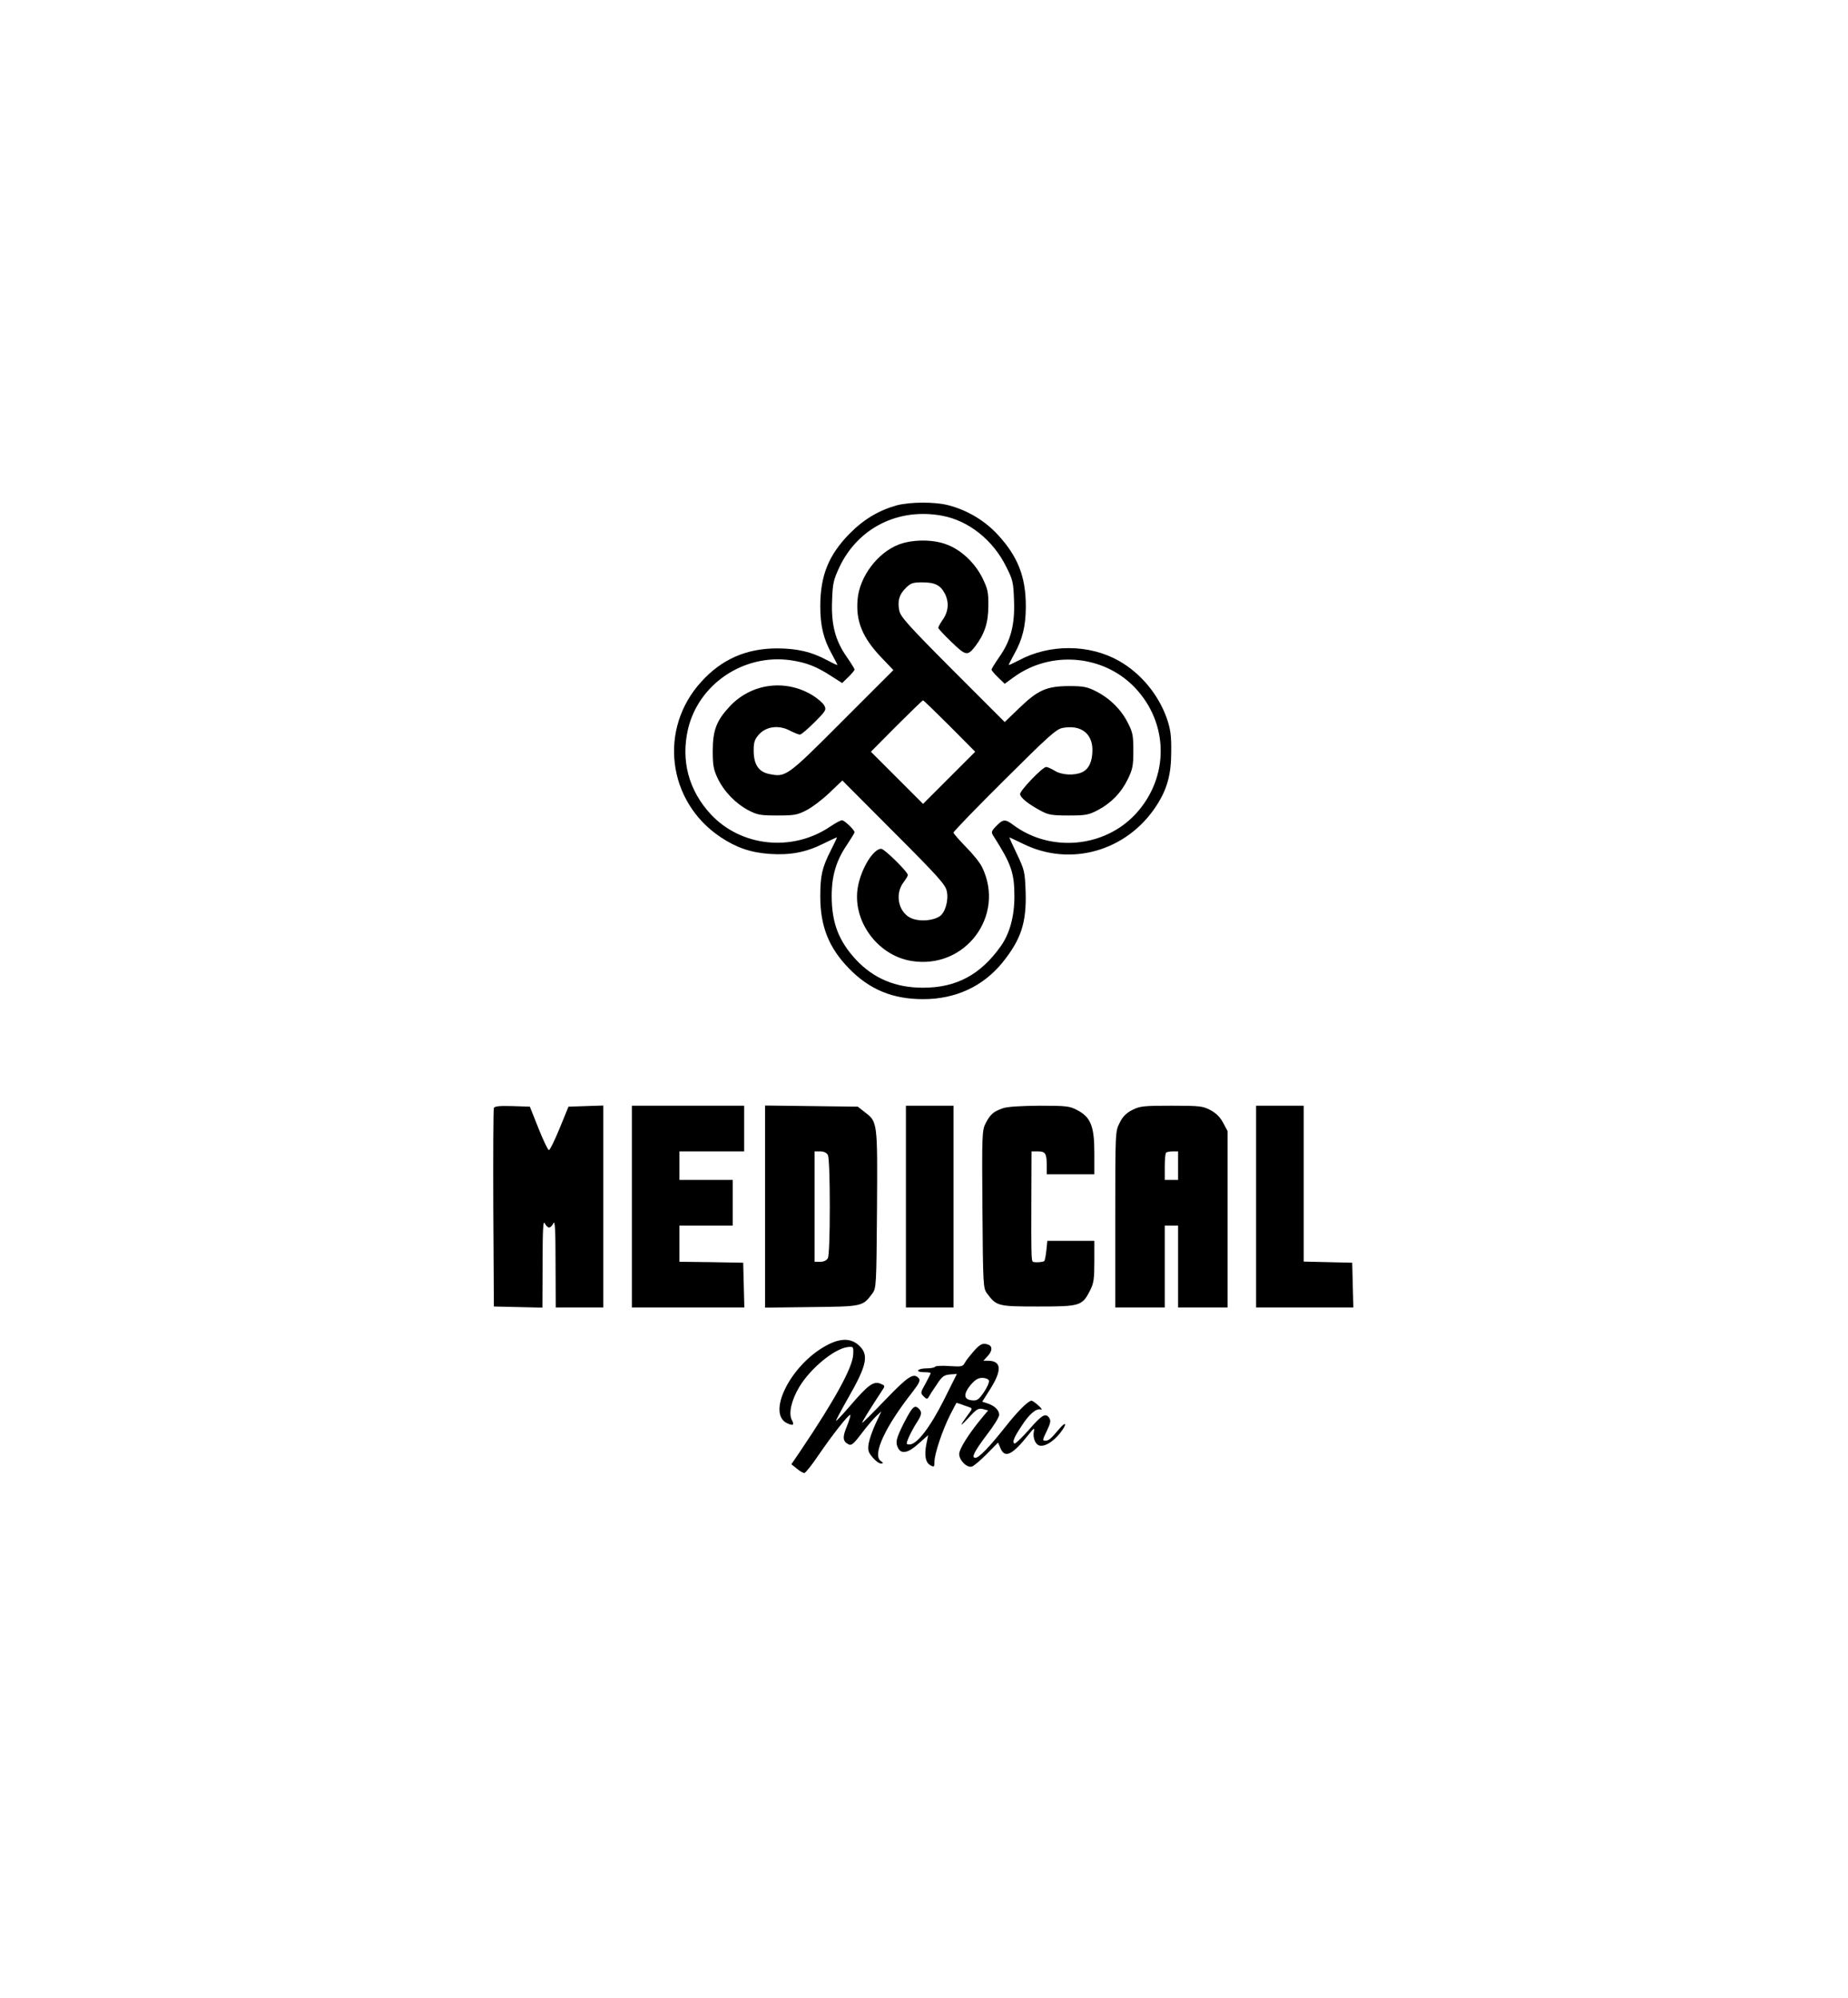 <?xml version="1.0" standalone="no"?>
<!DOCTYPE svg PUBLIC "-//W3C//DTD SVG 20010904//EN"
 "http://www.w3.org/TR/2001/REC-SVG-20010904/DTD/svg10.dtd">
<svg version="1.0" xmlns="http://www.w3.org/2000/svg"
 width="971pt" height="1050pt" viewBox="0 0 971 1050"
 preserveAspectRatio="xMidYMid meet">

<g transform="translate(0,1050) scale(0.1,-0.1)"
fill="#000000" stroke="none">
<path d="M4713 7845 c-94 -26 -174 -73 -249 -149 -110 -112 -154 -220 -154
-382 0 -102 17 -173 61 -251 16 -29 29 -55 29 -57 0 -2 -24 9 -52 24 -85 46
-162 63 -268 63 -161 -1 -289 -58 -395 -175 -226 -247 -179 -629 100 -816 84
-56 159 -82 261 -89 104 -7 188 8 278 53 39 19 71 34 73 34 2 0 -12 -30 -31
-67 -47 -93 -56 -133 -56 -244 0 -156 45 -269 150 -377 109 -112 230 -162 391
-162 170 0 314 67 416 192 98 122 127 209 122 372 -4 107 -6 114 -46 199 -23
48 -41 87 -39 87 1 0 33 -15 72 -34 249 -123 545 -38 700 200 57 88 78 165 78
284 1 84 -4 118 -22 172 -44 127 -137 240 -252 305 -156 89 -366 90 -527 3
-29 -15 -53 -26 -53 -24 0 2 13 28 29 57 44 78 61 149 61 251 0 156 -42 262
-147 376 -69 75 -160 129 -259 155 -72 19 -201 18 -271 0z m238 -55 c139 -26
267 -128 336 -268 35 -69 38 -83 41 -178 5 -126 -17 -211 -78 -297 -22 -32
-40 -61 -40 -65 0 -5 15 -23 34 -41 l35 -34 48 35 c194 141 469 118 634 -53
181 -188 184 -473 6 -666 -165 -178 -449 -203 -644 -57 -41 31 -53 30 -88 -6
-27 -28 -28 -33 -15 -53 94 -147 110 -194 110 -318 0 -104 -25 -195 -71 -260
-107 -151 -234 -219 -409 -219 -144 0 -259 48 -352 147 -91 98 -128 194 -128
335 0 107 24 187 81 270 21 32 39 61 39 65 0 12 -53 63 -66 63 -7 0 -35 -15
-63 -34 -199 -134 -468 -105 -627 66 -116 126 -157 282 -119 447 56 237 292
396 538 362 82 -12 136 -32 217 -85 l55 -35 33 32 c17 17 32 34 32 39 0 4 -18
33 -40 65 -61 86 -83 171 -78 296 3 92 7 109 39 178 98 206 310 312 540 269z"/>
<path d="M4723 7639 c-112 -43 -207 -169 -217 -289 -10 -115 26 -202 128 -308
l60 -63 -269 -269 c-290 -291 -296 -295 -383 -277 -56 11 -82 50 -82 124 0 43
5 58 28 84 38 42 104 51 162 20 22 -11 46 -21 53 -21 7 0 41 29 77 65 60 60
63 66 51 88 -7 13 -36 38 -64 55 -142 85 -320 61 -433 -60 -69 -74 -89 -125
-89 -233 0 -77 4 -98 26 -145 33 -69 94 -132 162 -168 47 -24 62 -27 152 -27
91 0 105 3 155 29 30 16 84 57 120 92 l66 63 271 -272 c236 -236 272 -277 278
-311 10 -48 -9 -112 -38 -131 -34 -22 -97 -28 -141 -13 -73 25 -99 128 -47
194 11 15 21 31 21 36 0 17 -123 138 -140 138 -41 0 -104 -102 -122 -198 -33
-176 100 -361 279 -391 283 -48 498 237 373 493 -11 23 -49 70 -85 106 -35 36
-65 70 -65 75 0 6 120 130 268 277 230 229 272 267 305 273 95 18 157 -28 157
-116 0 -60 -19 -101 -55 -117 -40 -18 -106 -15 -143 8 -18 11 -38 20 -45 20
-19 0 -137 -123 -137 -142 0 -19 44 -54 110 -89 39 -21 59 -24 145 -24 90 0
105 3 153 28 70 37 123 91 158 163 25 52 29 70 29 149 0 79 -3 97 -29 147 -35
70 -94 128 -166 165 -48 24 -66 28 -145 28 -117 -1 -162 -21 -261 -117 l-75
-72 -274 274 c-236 237 -274 280 -280 312 -10 51 0 85 35 119 25 25 36 29 87
29 65 0 95 -15 118 -60 22 -43 19 -92 -10 -134 -14 -20 -25 -40 -25 -45 0 -4
31 -38 69 -74 76 -74 85 -75 126 -22 49 65 68 124 68 211 1 72 -3 89 -31 147
-40 80 -112 148 -188 176 -72 28 -180 27 -251 0z m267 -954 l134 -135 -137
-137 -137 -137 -137 137 -137 137 134 135 c74 74 137 135 140 135 3 0 66 -61
140 -135z"/>
<path d="M2595 4678 c-3 -7 -4 -245 -3 -528 l3 -515 128 -3 127 -3 1 233 c0
175 3 227 11 211 6 -13 16 -23 23 -23 7 0 17 10 23 23 8 16 11 -36 11 -210 l1
-233 125 0 125 0 0 530 0 531 -92 -3 -91 -3 -47 -115 c-26 -63 -51 -114 -56
-113 -5 0 -30 52 -55 115 l-45 113 -92 3 c-68 2 -94 -1 -97 -10z"/>
<path d="M3320 4160 l0 -530 295 0 296 0 -3 118 -3 117 -167 3 -168 2 0 95 0
95 140 0 140 0 0 120 0 120 -140 0 -140 0 0 75 0 75 170 0 170 0 0 120 0 120
-295 0 -295 0 0 -530z"/>
<path d="M4020 4160 l0 -531 244 3 c269 3 269 3 320 72 20 27 21 41 24 441 3
462 3 460 -64 511 l-37 29 -244 3 -243 3 0 -531z m330 271 c6 -12 10 -117 10
-271 0 -154 -4 -259 -10 -271 -7 -12 -21 -19 -40 -19 l-30 0 0 290 0 290 30 0
c19 0 33 -7 40 -19z"/>
<path d="M4760 4160 l0 -530 125 0 125 0 0 530 0 530 -125 0 -125 0 0 -530z"/>
<path d="M5267 4676 c-49 -18 -64 -32 -88 -78 -19 -37 -20 -58 -17 -453 3
-400 4 -414 24 -441 50 -67 56 -69 269 -69 221 0 231 3 273 85 19 38 22 60 22
152 l0 108 -124 0 -123 0 -5 -50 c-3 -28 -8 -53 -11 -56 -7 -7 -56 -9 -61 -3
-7 7 -8 54 -7 317 l1 262 34 0 c39 0 46 -11 46 -76 l0 -44 125 0 125 0 0 113
c0 139 -19 187 -90 224 -40 21 -55 23 -199 23 -104 -1 -169 -5 -194 -14z"/>
<path d="M5950 4668 c-33 -17 -51 -35 -67 -68 -23 -44 -23 -47 -23 -507 l0
-463 130 0 130 0 0 215 0 215 35 0 35 0 0 -215 0 -215 130 0 130 0 0 463 0
464 -23 43 c-16 30 -37 51 -67 67 -40 21 -55 23 -204 23 -148 0 -166 -2 -206
-22z m240 -293 l0 -75 -35 0 -35 0 0 68 c0 38 3 72 7 75 3 4 19 7 35 7 l28 0
0 -75z"/>
<path d="M6600 4160 l0 -530 255 0 256 0 -3 118 -3 117 -127 3 -128 3 0 409 0
410 -125 0 -125 0 0 -530z"/>
<path d="M4340 3429 c-187 -102 -314 -358 -203 -408 31 -14 38 -9 23 19 -17
33 -2 102 39 171 58 98 185 203 256 211 29 3 30 2 28 -39 -3 -68 -96 -238
-278 -508 l-47 -69 29 -23 c15 -13 33 -23 39 -23 6 0 40 42 74 93 73 107 161
219 168 212 2 -2 -6 -29 -18 -59 -24 -57 -23 -79 8 -95 15 -8 26 0 69 57 28
37 63 78 78 92 l26 24 -30 -64 c-17 -36 -33 -83 -37 -106 -5 -34 -2 -45 21
-72 15 -18 34 -32 43 -32 15 1 15 2 -1 14 -44 33 24 180 170 365 32 42 40 58
31 68 -26 32 -55 14 -177 -113 -67 -70 -121 -124 -121 -120 0 6 35 63 107 173
14 21 13 23 -12 33 -36 14 -66 -9 -160 -119 -38 -44 -71 -79 -72 -77 -2 2 26
54 61 116 104 181 114 234 54 285 -42 35 -97 33 -168 -6z"/>
<path d="M5117 3401 c-19 -22 -41 -49 -47 -61 -11 -21 -17 -22 -81 -18 -38 3
-72 1 -75 -3 -3 -5 -23 -9 -44 -9 -21 0 -42 -4 -45 -10 -4 -6 8 -10 29 -10 20
0 36 -2 36 -5 0 -3 -12 -27 -27 -55 -27 -47 -27 -50 -10 -67 16 -16 19 -16 27
-3 4 8 23 38 42 65 28 43 38 50 70 53 l36 3 -69 -138 c-72 -143 -141 -233
-180 -233 -18 0 -19 2 -4 38 9 20 27 54 40 74 28 42 31 58 13 76 -22 22 -33
12 -76 -70 -44 -87 -49 -107 -32 -139 17 -31 54 -23 107 26 l50 44 -10 -49
c-11 -59 -4 -96 23 -110 18 -10 20 -8 20 20 0 40 41 163 81 243 17 34 33 63
34 65 1 1 13 -2 26 -7 13 -5 32 -12 42 -15 17 -6 17 -8 -5 -37 -48 -65 -48
-72 0 -20 43 47 53 53 77 47 l27 -7 -35 -42 c-70 -85 -117 -161 -117 -187 0
-34 41 -74 67 -66 10 3 45 33 78 66 l59 60 13 -30 c23 -55 63 -35 150 75 23
29 30 34 26 18 -8 -34 5 -71 27 -78 27 -9 73 18 110 65 39 49 33 67 -6 20 -42
-50 -54 -60 -70 -60 -18 0 -18 1 8 55 17 35 20 50 12 63 -19 30 -39 19 -108
-61 -37 -42 -72 -75 -76 -72 -12 8 -3 31 38 93 40 62 77 93 100 86 10 -4 6 5
-11 20 -15 14 -32 26 -37 26 -17 0 -72 -54 -138 -138 -84 -106 -138 -162 -157
-162 -23 0 -6 33 60 121 36 46 65 93 65 105 0 24 -24 48 -62 60 l-27 9 40 63
c65 102 62 152 -10 152 l-24 0 21 23 c26 27 28 52 6 61 -29 11 -42 6 -77 -33z
m79 -155 c3 -8 -9 -36 -26 -61 -28 -40 -36 -46 -63 -43 -44 4 -46 33 -7 81 24
27 39 37 61 37 17 0 32 -6 35 -14z"/>
</g>
</svg>

